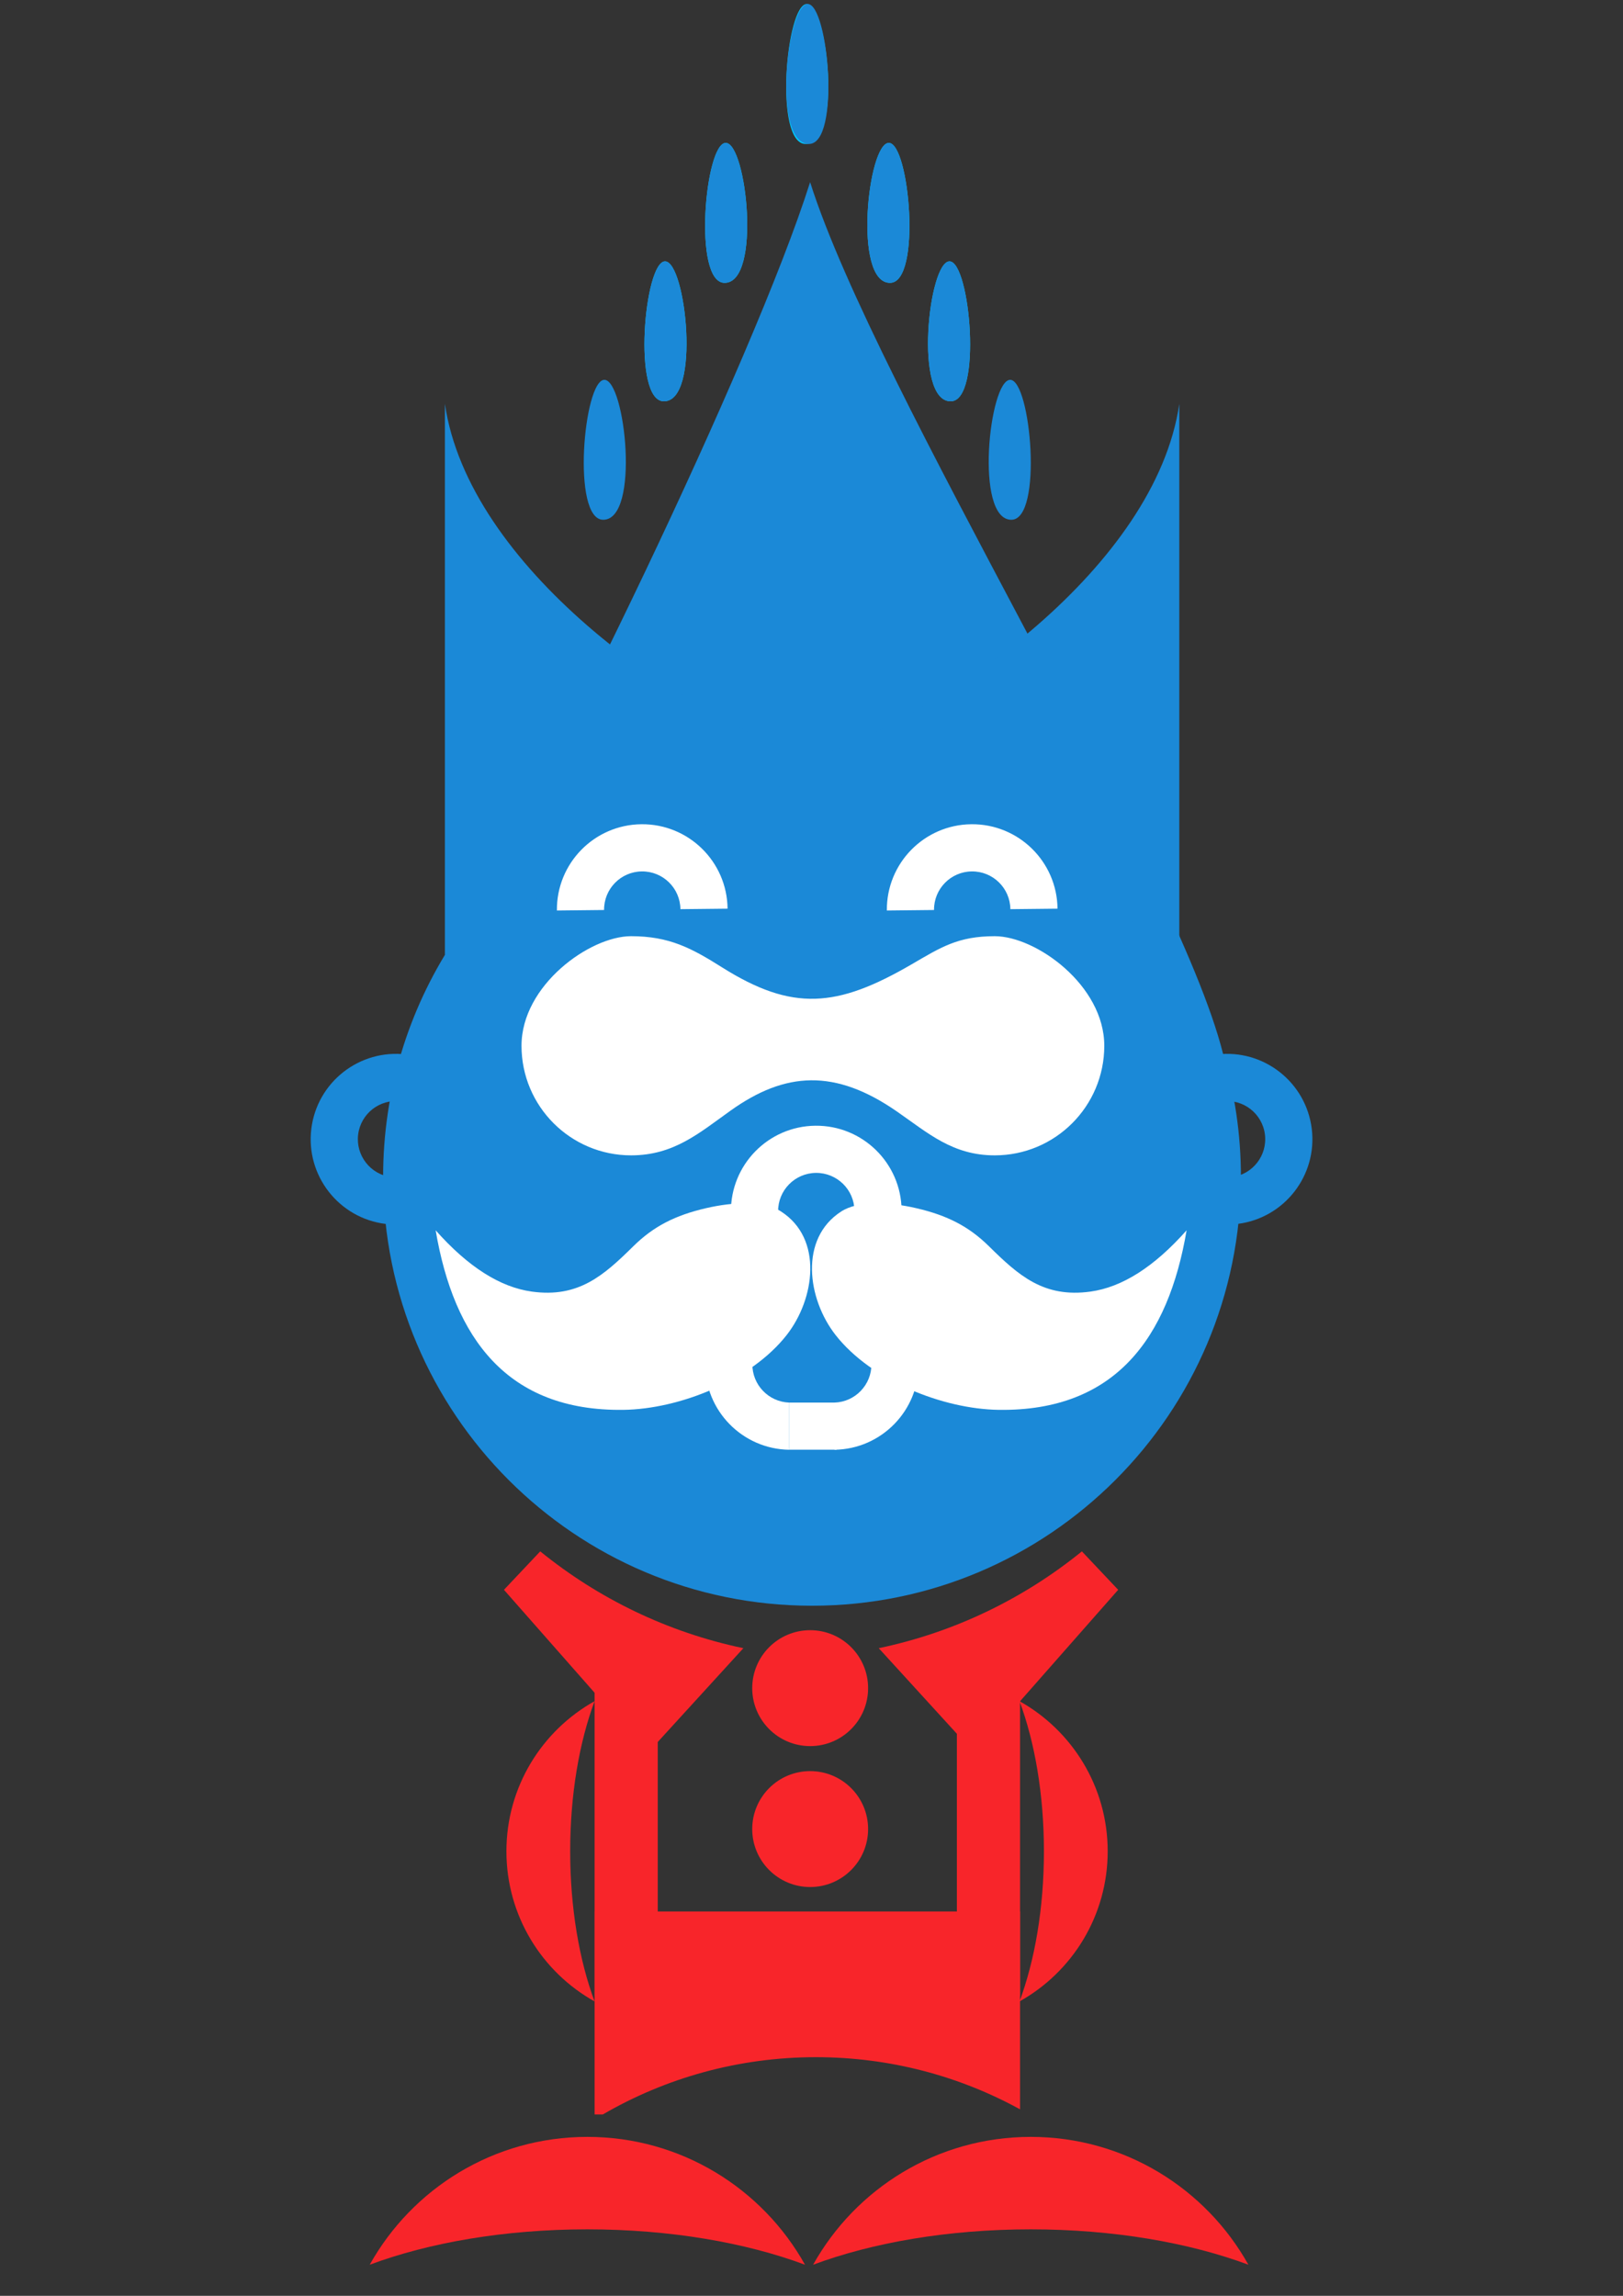 <?xml version="1.0" encoding="UTF-8" standalone="no"?>
<!-- Created with Inkscape (http://www.inkscape.org/) -->

<svg
   xmlns:dc="http://purl.org/dc/elements/1.1/"
   xmlns:cc="http://creativecommons.org/ns#"
   xmlns:rdf="http://www.w3.org/1999/02/22-rdf-syntax-ns#"
   xmlns:svg="http://www.w3.org/2000/svg"
   xmlns="http://www.w3.org/2000/svg"
   xmlns:sodipodi="http://sodipodi.sourceforge.net/DTD/sodipodi-0.dtd"
   xmlns:inkscape="http://www.inkscape.org/namespaces/inkscape"
   width="744.094"
   height="1052.362"
   id="svg3387"
   version="1.1"
   inkscape:version="0.48.4 r9939"
   sodipodi:docname="drupalcamp_front_a4_v1.svg">
  <rect width="100%" height="100%" fill="#333333" stroke="none"/>
  <defs
     id="defs3389" />
  <sodipodi:namedview
     id="base"
     pagecolor="#ffffff"
     bordercolor="#666666"
     borderopacity="1.0"
     inkscape:pageopacity="0.0"
     inkscape:pageshadow="2"
     inkscape:zoom="0.71"
     inkscape:cx="-10.915496"
     inkscape:cy="539.84635"
     inkscape:document-units="px"
     inkscape:current-layer="layer1"
     showgrid="false"
     inkscape:window-width="1920"
     inkscape:window-height="1026"
     inkscape:window-x="0"
     inkscape:window-y="24"
     inkscape:window-maximized="1" />
  <g
     inkscape:label="Layer 1"
     inkscape:groupmode="layer"
     id="layer1"
     transform="translate(0,3.2302534e-5)">
    <g
       id="g3573"
       transform="matrix(3.43,0,0,3.43,-516.204,-1555.147)">
      <path
         inkscape:connector-curvature="0"
         id="path3220"
         d="m 229.971,720.149 8.443,0 0,-45.127 -8.443,0 0,45.127 z"
         style="fill:#f8252a;stroke:none" />
      <path
         inkscape:connector-curvature="0"
         id="path3222"
         d="m 278.398,720.149 8.443,0 0,-43.367 -8.443,0 0,43.367 z"
         style="fill:#f8252a;stroke:none" />
      <path
         inkscape:connector-curvature="0"
         id="path3224"
         d="m 229.972,708.846 56.87,0 0,26.441 c -8.096,-4.442 -17.394,-6.971 -27.281,-6.971 -10.383,0 -20.111,2.789 -28.485,7.652 l -1.104,0 0,-27.122 z"
         style="fill:#f8252a;stroke:none" />
      <path
         inkscape:connector-curvature="0"
         id="path3226"
         d="m 258.786,671.254 c 4.277,0 7.745,3.466 7.745,7.744 0,4.28 -3.467,7.746 -7.745,7.746 -4.277,0 -7.744,-3.466 -7.744,-7.746 0,-4.277 3.466,-7.744 7.744,-7.744 z"
         style="fill:#f8252a;stroke:none" />
      <path
         inkscape:connector-curvature="0"
         id="path3228"
         d="m 258.786,690.087 c 4.277,0 7.745,3.466 7.745,7.744 0,4.277 -3.467,7.746 -7.745,7.746 -4.277,0 -7.744,-3.469 -7.744,-7.746 0,-4.277 3.466,-7.744 7.744,-7.744 z"
         style="fill:#f8252a;stroke:none" />
      <path
         inkscape:connector-curvature="0"
         id="path3230"
         d="m 199.915,756.052 c 5.694,-10.193 16.586,-17.085 29.091,-17.085 12.505,0 23.398,6.893 29.091,17.085 -7.924,-2.954 -18.052,-4.729 -29.091,-4.729 -11.037,0 -21.166,1.775 -29.091,4.729 z"
         style="fill:#f8252a;stroke:none" />
      <path
         inkscape:connector-curvature="0"
         id="path3232"
         d="m 259.181,756.052 c 5.694,-10.193 16.586,-17.085 29.091,-17.085 12.504,0 23.398,6.893 29.09,17.085 -7.924,-2.954 -18.052,-4.729 -29.09,-4.729 -11.039,0 -21.166,1.775 -29.091,4.729 z"
         style="fill:#f8252a;stroke:none" />
      <path
         inkscape:connector-curvature="0"
         id="path3234"
         d="m 286.771,720.866 c 7.03,-3.928 11.784,-11.44 11.784,-20.064 0,-8.624 -4.754,-16.136 -11.784,-20.062 2.036,5.465 3.261,12.45 3.261,20.062 0,7.612 -1.225,14.599 -3.261,20.064 z"
         style="fill:#f8252a;stroke:none" />
      <path
         inkscape:connector-curvature="0"
         id="path3236"
         d="m 229.971,720.866 c -7.03,-3.928 -11.784,-11.44 -11.784,-20.064 0,-8.624 4.754,-16.136 11.784,-20.062 -2.038,5.465 -3.261,12.45 -3.261,20.062 0,7.612 1.224,14.599 3.261,20.064 z"
         style="fill:#f8252a;stroke:none" />
      <path
         inkscape:connector-curvature="0"
         id="path3238"
         d="m 222.707,660.72 -4.85,5.136 19.209,21.814 12.793,-14.011 c -10.139,-2.124 -19.395,-6.641 -27.151,-12.939 z"
         style="fill:#f8252a;stroke:none" />
      <path
         inkscape:connector-curvature="0"
         id="path3240"
         d="m 295.107,660.72 4.85,5.136 -19.209,21.814 -12.794,-14.011 c 10.14,-2.124 19.396,-6.641 27.152,-12.939 z"
         style="fill:#f8252a;stroke:none" />
      <g
         transform="matrix(1.25,0,0,1.25,-106.097,168.094)"
         id="g3242">
        <path
           inkscape:connector-curvature="0"
           id="path3244"
           d="m 291.902,247.716 c 7.108,22.447 39.235,73.465 44.159,93.204 l -0.004,-0.003 c 1.242,4.161 1.911,8.57 1.911,13.134 0,25.329 -20.533,45.862 -45.862,45.862 -25.33,0 -45.863,-20.533 -45.863,-45.862 0,-9.247 2.739,-17.852 7.445,-25.055 10.041,-16.644 32.127,-62.061 38.214,-81.28 z"
           style="fill:#1b89d7;stroke:none" />
        <path
           inkscape:connector-curvature="0"
           id="path3246"
           d="m 246.512,359.094 c -5.001,-0.614 -8.56,-5.166 -7.946,-10.168 0.613,-5.002 5.166,-8.56 10.168,-7.947 l -0.614,5.007 c -2.237,-0.274 -4.273,1.317 -4.548,3.554 -0.274,2.237 1.318,4.274 3.554,4.548 l -0.614,5.006 z"
           style="fill:#1b89d7;stroke:none" />
        <path
           inkscape:connector-curvature="0"
           id="path3248"
           d="m 337.596,359.094 c 5.002,-0.614 8.56,-5.166 7.947,-10.168 -0.613,-5.002 -5.166,-8.56 -10.168,-7.947 l 0.614,5.007 c 2.236,-0.274 4.273,1.317 4.547,3.554 0.275,2.237 -1.317,4.274 -3.553,4.548 l 0.613,5.006 z"
           style="fill:#1b89d7;stroke:none" />
        <path
           inkscape:connector-curvature="0"
           id="path3250"
           d="m 301.685,357.62 c -0.055,-5.039 -4.185,-9.08 -9.224,-9.026 -5.039,0.055 -9.08,4.185 -9.025,9.224 l 5.044,-0.055 c -0.025,-2.253 1.783,-4.1 4.036,-4.125 2.254,-0.024 4.102,1.783 4.126,4.037 l 5.043,-0.055 z"
           style="fill:#ffffff;stroke:none" />
        <path
           inkscape:connector-curvature="0"
           id="path3252"
           d="m 283.386,346.986 c 5.855,-4.182 11.173,-4.508 17.799,0.088 3.359,2.33 5.966,4.688 10.458,4.688 6.469,0 11.715,-5.246 11.715,-11.715 0,-6.469 -7.304,-11.716 -11.715,-11.716 -3.954,0 -5.781,1.203 -8.899,3.015 -7.958,4.625 -12.72,5.065 -20.27,0.31 -3.246,-2.044 -5.622,-3.325 -9.718,-3.325 -4.411,0 -11.715,5.247 -11.715,11.716 0,6.469 5.246,11.715 11.715,11.715 4.558,0 7.255,-2.365 10.63,-4.776 z"
           style="fill:#ffffff;stroke:none" />
        <path
           inkscape:connector-curvature="0"
           id="path3254"
           d="m 321.884,366.327 c 3.386,-0.469 6.812,-2.644 10.276,-6.551 -1.954,11.527 -7.658,19.359 -20.073,19.195 -6.018,-0.08 -13.658,-3.147 -17.456,-7.992 -3.022,-3.854 -3.925,-10.31 0.6,-13.219 1.824,-1.175 5.087,-1.031 8.024,-0.35 3.294,0.763 5.607,1.941 7.76,4.061 3.177,3.131 5.867,5.55 10.869,4.856 z"
           style="fill:#ffffff;stroke:none" />
        <path
           inkscape:connector-curvature="0"
           id="path3256"
           d="m 262.138,366.327 c -3.387,-0.469 -6.813,-2.644 -10.278,-6.551 1.955,11.527 7.659,19.359 20.074,19.195 6.018,-0.08 13.657,-3.147 17.455,-7.992 3.023,-3.854 3.926,-10.31 -0.599,-13.219 -1.824,-1.175 -5.088,-1.031 -8.025,-0.35 -3.292,0.763 -5.607,1.941 -7.758,4.061 -3.179,3.131 -5.868,5.55 -10.869,4.856 z"
           style="fill:#ffffff;stroke:none" />
        <path
           inkscape:connector-curvature="0"
           id="path3258"
           d="m 289.673,383.238 c -5.023,-0.074 -9.045,-4.196 -8.991,-9.222 l 5.044,0.055 c -0.024,2.223 1.736,4.051 3.947,4.123 l 0,5.044 z"
           style="fill:#ffffff;stroke:none" />
        <path
           inkscape:connector-curvature="0"
           id="path3260"
           d="m 294.511,383.238 c 5.023,-0.074 9.045,-4.196 8.991,-9.222 l -5.044,0.055 c 0.024,2.223 -1.736,4.051 -3.947,4.123 l 0,5.044 z"
           style="fill:#ffffff;stroke:none" />
        <path
           inkscape:connector-curvature="0"
           id="path3262"
           d="m 289.673,378.194 5.065,0 0,5.037 -5.065,0 0,-5.037 z"
           style="fill:#ffffff;stroke:none" />
        <path
           inkscape:connector-curvature="0"
           id="path3264"
           d="m 252.849,330.329 c 0,-19.635 0,-39.271 0,-58.908 2.53,17.328 24.766,33.107 39.652,38.05 -7.164,6.953 -32.49,13.906 -39.652,20.858 z"
           style="fill:#1b89d7;stroke:none" />
        <path
           inkscape:connector-curvature="0"
           id="path3266"
           d="m 283.075,325.388 c -0.054,-5.039 -4.184,-9.081 -9.223,-9.026 -5.039,0.055 -9.08,4.185 -9.026,9.223 l 5.044,-0.054 c -0.024,-2.253 1.784,-4.101 4.037,-4.125 2.254,-0.025 4.101,1.783 4.126,4.036 l 5.042,-0.054 z"
           style="fill:#ffffff;stroke:none" />
        <path
           inkscape:connector-curvature="0"
           id="path3268"
           d="m 331.379,330.329 c 0,-19.635 0,-39.271 0,-58.908 -2.53,17.328 -24.767,33.107 -39.652,38.05 7.163,6.953 32.489,13.906 39.652,20.858 z"
           style="fill:#1b89d7;stroke:none" />
        <path
           inkscape:connector-curvature="0"
           id="path3270"
           d="m 318.357,325.388 c -0.054,-5.039 -4.184,-9.081 -9.223,-9.026 -5.039,0.055 -9.08,4.185 -9.026,9.223 l 5.044,-0.054 c -0.024,-2.253 1.783,-4.101 4.037,-4.125 2.254,-0.025 4.101,1.783 4.126,4.036 l 5.042,-0.054 z"
           style="fill:#ffffff;stroke:none" />
        <path
           inkscape:connector-curvature="0"
           id="path3272"
           d="m 282.878,243.519 c 2.232,0 3.847,14.962 -0.123,14.962 -3.414,0 -2.083,-14.962 0.123,-14.962 z"
           style="fill:#00ccff;stroke:none" />
        <path
           inkscape:connector-curvature="0"
           id="path3274"
           d="m 291.548,228.672 c 2.232,0 3.847,14.962 -0.123,14.962 -3.414,0 -2.083,-14.962 0.123,-14.962 z"
           style="fill:#00ccff;stroke:none" />
        <path
           inkscape:connector-curvature="0"
           id="path3276"
           d="m 276.389,256.184 c 2.233,0 3.848,14.962 -0.122,14.962 -3.415,0 -2.084,-14.962 0.122,-14.962 z"
           style="fill:#00ccff;stroke:none" />
        <path
           inkscape:connector-curvature="0"
           id="path3278"
           d="m 269.901,268.849 c 2.232,0 3.847,14.962 -0.123,14.962 -3.414,0 -2.084,-14.962 0.123,-14.962 z"
           style="fill:#1b89d7;stroke:none" />
        <path
           inkscape:connector-curvature="0"
           id="path3280"
           d="m 282.878,243.519 c 2.232,0 3.847,14.962 -0.123,14.962 -3.414,0 -2.083,-14.962 0.123,-14.962 z"
           style="fill:#1b89d7;stroke:none" />
        <path
           inkscape:connector-curvature="0"
           id="path3282"
           d="m 276.389,256.184 c 2.233,0 3.848,14.962 -0.122,14.962 -3.415,0 -2.084,-14.962 0.122,-14.962 z"
           style="fill:#1b89d7;stroke:none" />
        <path
           inkscape:connector-curvature="0"
           id="path3284"
           d="m 300.319,243.519 c -2.232,0 -3.847,14.962 0.123,14.962 3.414,0 2.083,-14.962 -0.123,-14.962 z"
           style="fill:#00ccff;stroke:none" />
        <path
           inkscape:connector-curvature="0"
           id="path3286"
           d="m 291.649,228.672 c -2.232,0 -3.847,14.962 0.123,14.962 3.414,0 2.083,-14.962 -0.123,-14.962 z"
           style="fill:#1b89d7;stroke:none" />
        <path
           inkscape:connector-curvature="0"
           id="path3288"
           d="m 306.808,256.184 c -2.233,0 -3.848,14.962 0.122,14.962 3.415,0 2.084,-14.962 -0.122,-14.962 z"
           style="fill:#00ccff;stroke:none" />
        <path
           inkscape:connector-curvature="0"
           id="path3290"
           d="m 313.296,268.849 c -2.232,0 -3.847,14.962 0.123,14.962 3.414,0 2.083,-14.962 -0.123,-14.962 z"
           style="fill:#1b89d7;stroke:none" />
        <path
           inkscape:connector-curvature="0"
           id="path3292"
           d="m 300.319,243.519 c -2.232,0 -3.847,14.962 0.123,14.962 3.414,0 2.083,-14.962 -0.123,-14.962 z"
           style="fill:#1b89d7;stroke:none" />
        <path
           inkscape:connector-curvature="0"
           id="path3294"
           d="m 306.808,256.184 c -2.233,0 -3.848,14.962 0.122,14.962 3.415,0 2.084,-14.962 -0.122,-14.962 z"
           style="fill:#1b89d7;stroke:none" />
      </g>
    </g>
  </g>
</svg>
